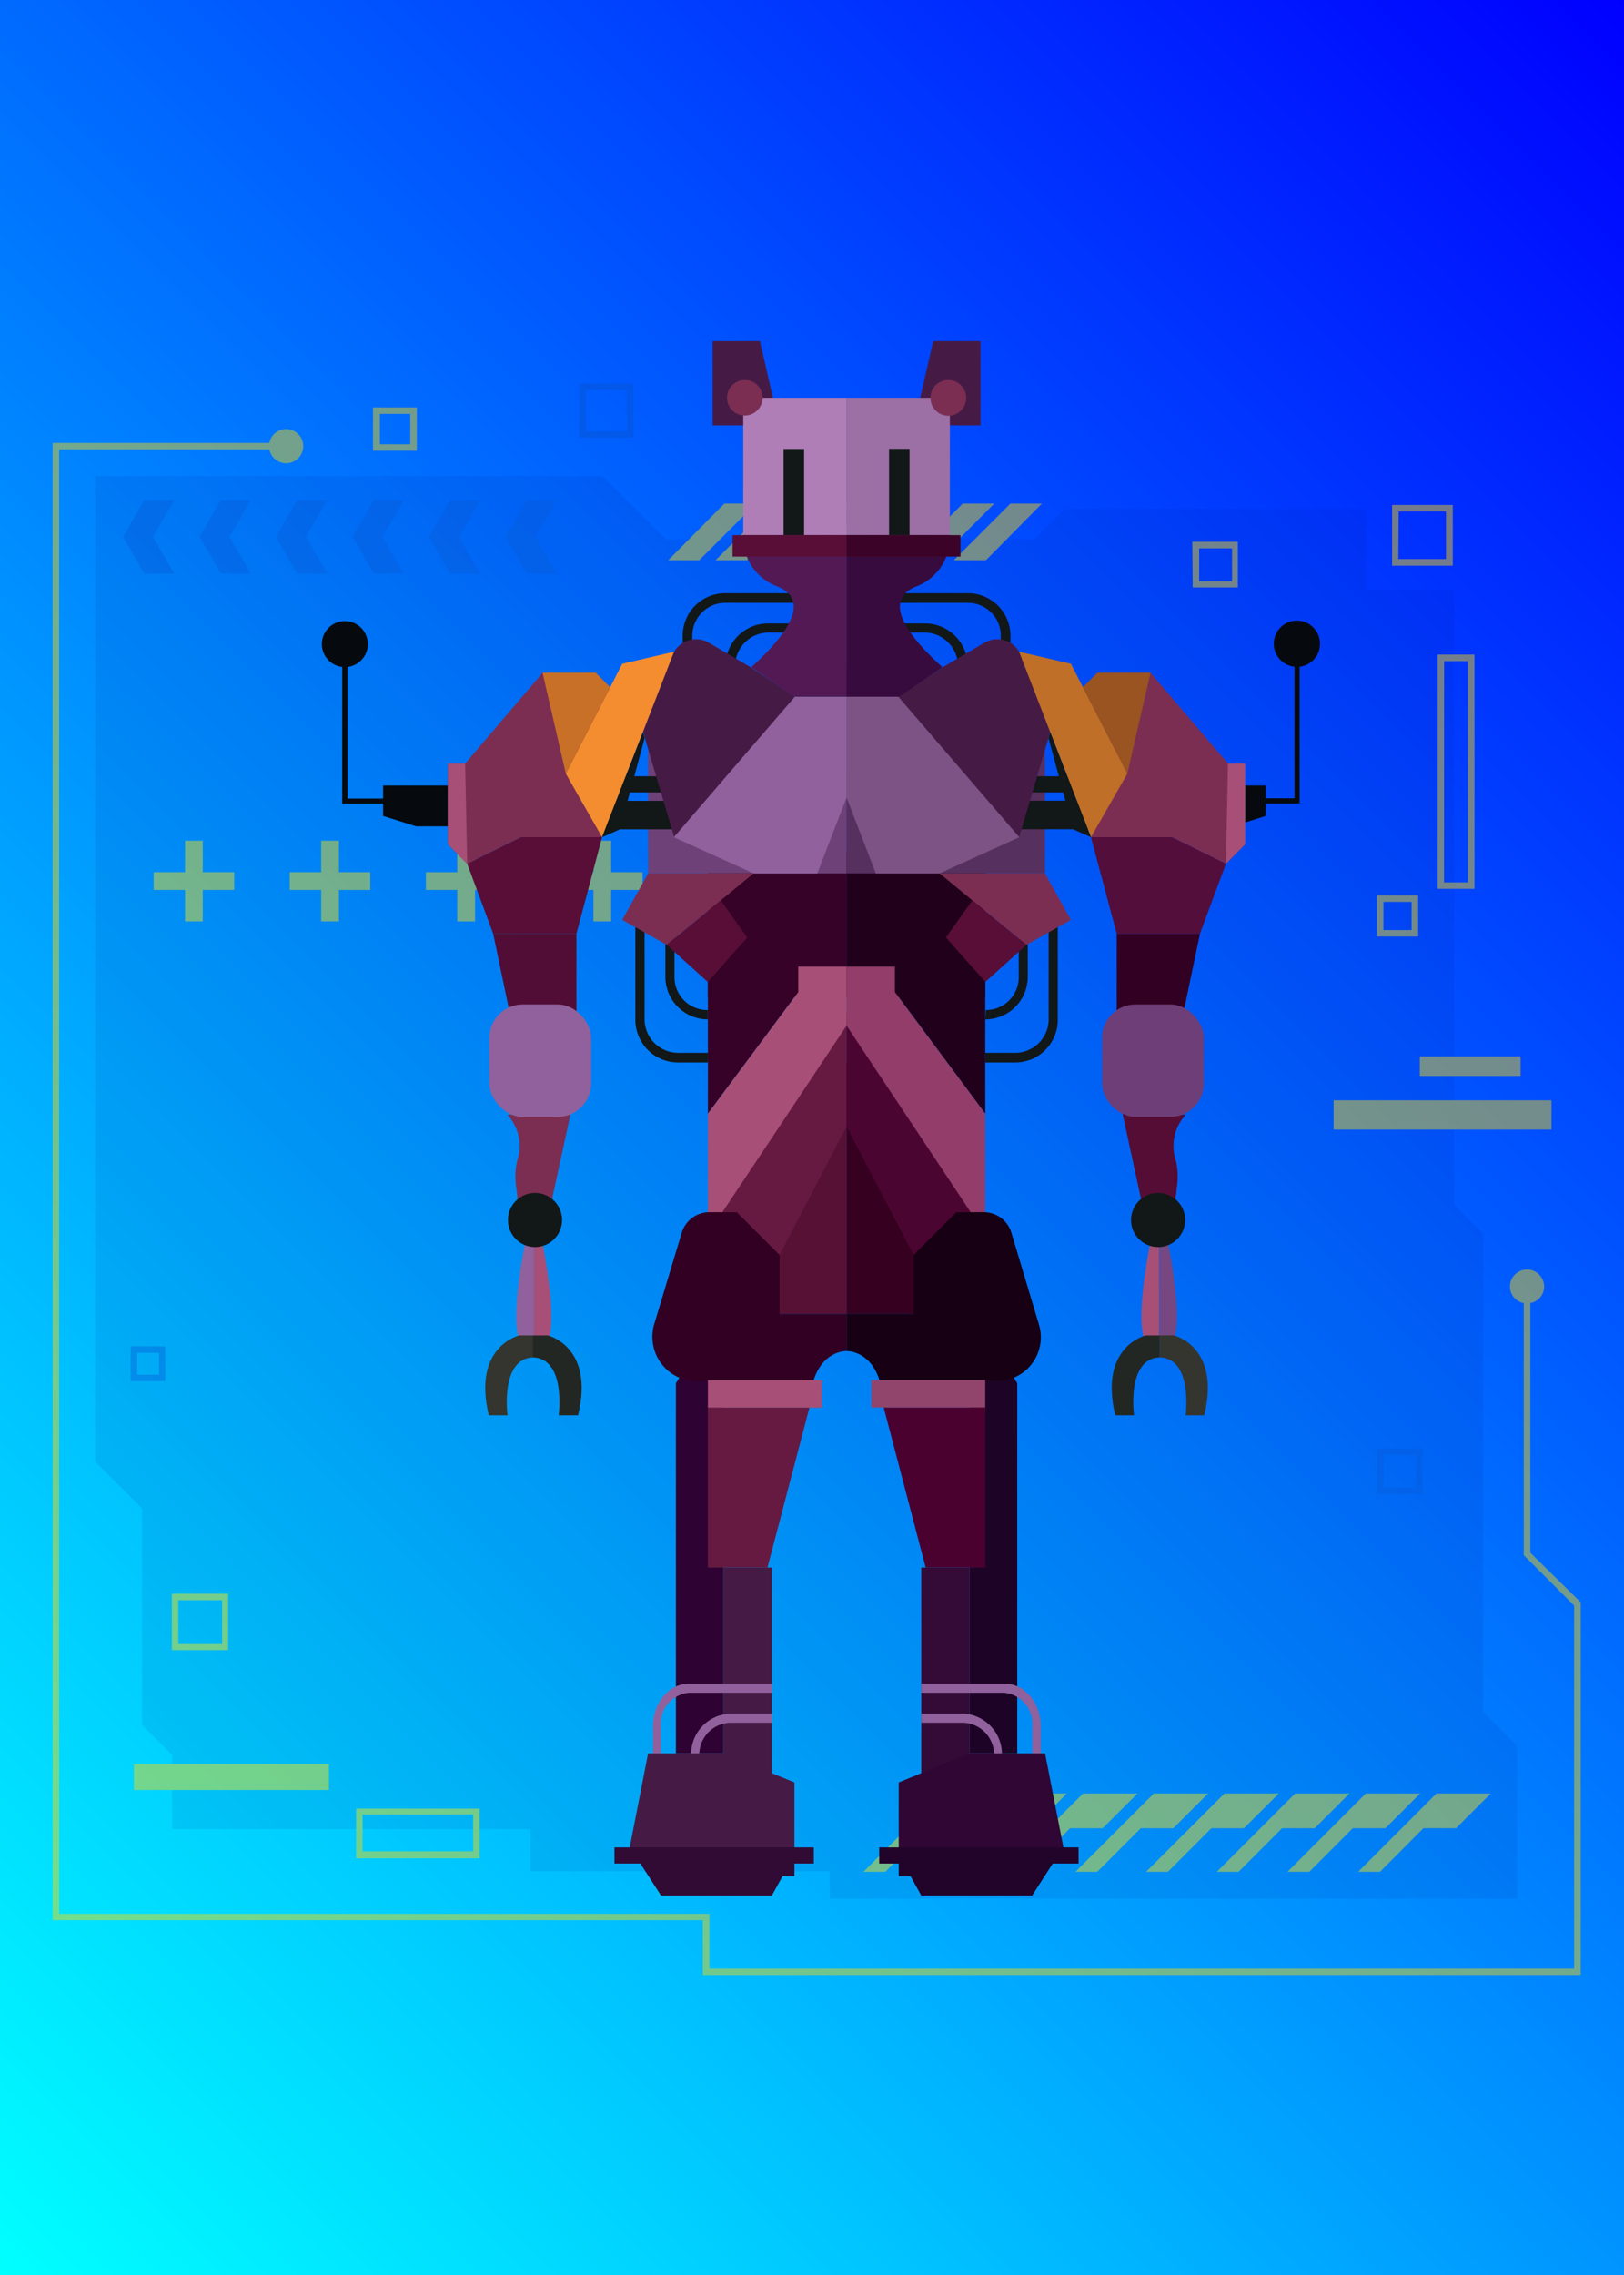 <svg xmlns="http://www.w3.org/2000/svg" xmlns:xlink="http://www.w3.org/1999/xlink" viewBox="0 0 148.25 207.55"><defs><linearGradient id="Degradado_sin_nombre_6" x1="-14.83" y1="192.72" x2="163.07" y2="14.83" gradientUnits="userSpaceOnUse"><stop offset="0" stop-color="aqua"/><stop offset="1" stop-color="blue"/></linearGradient></defs><title>Asset 165</title><g id="Layer_2" data-name="Layer 2"><g id="Layer_3" data-name="Layer 3"><rect width="148.25" height="207.55" style="fill:url(#Degradado_sin_nombre_6)"/><g style="opacity:0.45"><polygon points="135.39 156.18 135.39 112.55 132.72 109.88 132.72 53.79 124.71 53.79 124.71 46.44 97.18 46.44 94.44 49.19 60.75 49.19 54.99 43.43 8.69 43.43 8.69 133.36 12.97 137.63 12.97 157.37 15.71 160.11 15.71 166.87 48.43 166.87 48.43 170.72 75.74 170.72 75.74 173.22 138.49 173.22 138.49 159.28 135.39 156.18" style="fill:#00158e;opacity:0.2"/><path d="M139.7,141.66V118.88a1.53,1.53,0,0,0,1.26-1.5,1.56,1.56,0,1,0-3.12,0,1.53,1.53,0,0,0,1.26,1.5v23l4.6,4.6v33.12H64.76v-5H5.4V41H24.59a1.56,1.56,0,1,0,0-.59H4.8V175.18H64.16v5H144.3v-34Z" style="fill:gold"/><polygon points="84.78 166.79 87.76 166.79 90.94 163.62 85.97 163.62 78.82 170.77 80.81 170.77 84.78 166.79" style="fill:gold"/><polygon points="91.24 166.79 94.21 166.79 97.39 163.62 92.42 163.62 85.27 170.77 87.26 170.77 91.24 166.79" style="fill:gold"/><polygon points="97.69 166.79 100.66 166.79 103.84 163.62 98.87 163.62 91.72 170.77 93.71 170.77 97.69 166.79" style="fill:gold"/><polygon points="104.14 166.79 107.11 166.79 110.29 163.62 105.33 163.62 98.17 170.77 100.16 170.77 104.14 166.79" style="fill:gold"/><polygon points="110.59 166.79 113.56 166.79 116.74 163.62 111.78 163.62 104.62 170.77 106.61 170.77 110.59 166.79" style="fill:gold"/><polygon points="117.04 166.79 120.02 166.79 123.19 163.62 118.23 163.62 111.08 170.77 113.06 170.77 117.04 166.79" style="fill:gold"/><polygon points="123.49 166.79 126.47 166.79 129.64 163.62 124.68 163.62 117.53 170.77 119.52 170.77 123.49 166.79" style="fill:gold"/><polygon points="129.94 166.79 132.92 166.79 136.09 163.62 131.13 163.62 123.98 170.77 125.97 170.77 129.94 166.79" style="fill:gold"/><polygon points="15.91 45.6 13.18 45.6 11.24 48.97 13.18 52.34 15.91 52.34 13.97 48.97 15.91 45.6" style="fill:#0751cf"/><polygon points="22.9 45.6 20.16 45.6 18.22 48.97 20.16 52.34 22.9 52.34 20.95 48.97 22.9 45.6" style="fill:#0751cf"/><polygon points="29.88 45.6 27.14 45.6 25.2 48.97 27.14 52.34 29.88 52.34 27.93 48.97 29.88 45.6" style="fill:#0751cf"/><polygon points="36.86 45.6 34.13 45.6 32.18 48.97 34.13 52.34 36.86 52.34 34.91 48.97 36.86 45.6" style="fill:#0751cf"/><polygon points="43.84 45.6 41.11 45.6 39.16 48.97 41.11 52.34 43.84 52.34 41.9 48.97 43.84 45.6" style="fill:#0751cf"/><polygon points="50.82 45.6 48.09 45.6 46.15 48.97 48.09 52.34 50.82 52.34 48.88 48.97 50.82 45.6" style="fill:#0751cf"/><path d="M66.13,45.94H69l-5.17,5.17H61Zm11.59,0H74.83l-5.16,5.17h2.88Zm-4.35,0H70.48l-5.16,5.17H68.2Zm21.75,0H92.24l-5.17,5.17H90Zm-13.05,0H79.19L74,51.11H76.9Zm8.7,0H87.89l-5.17,5.17h2.89Zm-4.35,0H83.54l-5.17,5.17h2.88Z" style="fill:gold"/><rect x="121.74" y="100.38" width="19.89" height="2.67" style="fill:gold"/><rect x="129.61" y="96.38" width="9.2" height="1.78" style="fill:gold"/><rect x="12.22" y="160.93" width="17.81" height="2.37" style="fill:gold"/><path d="M108.88,53.59H113V49.43h-4.16Zm.59-3.56h3v3h-3Z" style="fill:gold"/><path d="M129.46,85.15V81.69H125.7v3.75h3.76Zm-3.17-2.87h2.57v2.57h-2.57Z" style="fill:gold"/><path d="M125.7,136.3h4.15v-4.16H125.7Zm.59-3.57h3v3h-3Z" style="fill:#0751cf"/><path d="M15.69,150.54h5.14V145.4H15.69Zm.59-4.55h4v4h-4Z" style="fill:gold"/><path d="M11.93,126h3.16v-3.17H11.93Zm.59-2.58h2v2h-2Z" style="fill:#0751cf"/><path d="M32.51,169.54H43.78V165H32.51Zm.59-4H43.19v3.36H33.1Z" style="fill:gold"/><path d="M131.24,59.72V81.09h3.36V59.72Zm.59.6H134V80.5h-2.18Z" style="fill:gold"/><path d="M132.62,51.31V46.07h-5.54v5.54h5.54Zm-4.94-4.65H132V51h-4.35Z" style="fill:gold"/><path d="M38.05,40.83V37.17h-4v3.95h4Zm-3.37-3.07h2.77v2.77H34.68Z" style="fill:gold"/><path d="M52.88,39.94h4.95V35H52.88Zm.6-4.36h3.76v3.76H53.48Z" style="fill:#0751cf"/><polygon points="21.38 79.57 18.51 79.57 18.51 76.7 16.89 76.7 16.89 79.57 14.03 79.57 14.03 81.19 16.89 81.19 16.89 84.06 18.51 84.06 18.51 81.19 21.38 81.19 21.38 79.57" style="fill:gold"/><polygon points="33.8 79.57 30.94 79.57 30.94 76.7 29.32 76.7 29.32 79.57 26.45 79.57 26.45 81.19 29.32 81.19 29.32 84.06 30.94 84.06 30.94 81.19 33.8 81.19 33.8 79.57" style="fill:gold"/><polygon points="46.23 79.57 43.37 79.57 43.37 76.7 41.74 76.7 41.74 79.57 38.88 79.57 38.88 81.19 41.74 81.19 41.74 84.06 43.37 84.06 43.37 81.19 46.23 81.19 46.23 79.57" style="fill:gold"/><polygon points="58.66 79.57 55.79 79.57 55.79 76.7 54.17 76.7 54.17 79.57 51.31 79.57 51.31 81.19 54.17 81.19 54.17 84.06 55.79 84.06 55.79 81.19 58.66 81.19 58.66 79.57" style="fill:gold"/></g><path d="M120.5,58.74a2.11,2.11,0,1,0-2.33,2.09v12h-3.26v.47h3.73V60.83A2.11,2.11,0,0,0,120.5,58.74Z" style="fill:#060a0f"/><polygon points="112.53 75.39 115.55 74.44 115.55 71.66 104.38 71.66 104.38 75.39 112.53 75.39" style="fill:#060a0f"/><path d="M31.72,72.85v-12a2.1,2.1,0,1,0-.48,0V73.32H35v-.47Z" style="fill:#060a0f"/><polygon points="37.99 75.39 34.97 74.44 34.97 71.66 46.14 71.66 46.14 75.39 37.99 75.39" style="fill:#060a0f"/><path d="M47.93,113.43s-1.42,6.81-.49,8.87h1.28v-9.11Z" style="fill:#90619c"/><path d="M49.52,113.43s1.42,6.81.49,8.87H48.72v-9.11Z" style="fill:#a74f76"/><path d="M47.4,121.83s-4.3,1-2.78,7.29h1.71s-.7-5.18,2.35-5.29v-2Z" style="fill:#33352e"/><path d="M50,121.83s4.3,1,2.77,7.29H51s.7-5.18-2.36-5.29v-2Z" style="fill:#232723"/><path d="M62.32,60.76V58a3.88,3.88,0,0,1,3.88-3.88h9V55h-9a3,3,0,0,0-3,3.05v2.74Z" style="fill:#121718"/><path d="M66.23,60.76a3.88,3.88,0,0,1,3.88-3.88h4.32v.83H70.11a3.06,3.06,0,0,0-3,3Z" style="fill:#121718"/><polygon points="61.7 126.19 61.7 159.96 66.04 159.96 66.04 125.87 63.09 124 61.7 126.19" style="fill:#2e0232"/><rect x="70.06" y="96.93" width="7.22" height="22.93" style="fill:#561135"/><polygon points="71.16 114.5 77.28 102.77 77.28 94.31 77.28 92.3 64.62 110.59 71.16 114.5" style="fill:#661a41"/><rect x="64.62" y="77.65" width="12.66" height="13.34" style="fill:#360227"/><polygon points="71.14 38.81 65.05 38.81 65.05 31.12 69.37 31.12 71.14 38.81" style="fill:#451b46"/><path d="M64.62,96.93H61.88A3.89,3.89,0,0,1,58,93.05v-9h.84v9a3.06,3.06,0,0,0,3.05,3h2.74Z" style="fill:#121718"/><path d="M64.62,93a3.88,3.88,0,0,1-3.88-3.88V84.82h.83v4.33a3,3,0,0,0,3.05,3Z" style="fill:#121718"/><polygon points="59.17 68.46 59.17 79.68 77.28 79.68 77.28 70.58 59.17 68.46" style="fill:#6e4178"/><rect x="55.24" y="70.82" width="6.35" height="1.47" style="fill:#121718"/><rect x="55.21" y="73.06" width="6.35" height="2.6" style="fill:#121718"/><path d="M68.58,60.91,64.7,58.63a2.32,2.32,0,0,0-3.25,1l-3,6.3,3.1,10.46H72.56V63.56Z" style="fill:#451b46"/><polygon points="72.56 63.56 77.28 63.56 77.28 72.76 74.61 79.68 68.79 79.68 61.51 76.38 72.56 63.56" style="fill:#90619c"/><polygon points="55.98 62.98 54.38 61.38 49.53 61.38 42.46 69.66 40.88 69.66 40.88 77.03 42.65 78.8 47.56 76.38 54.96 76.38 56.8 66.13 55.98 62.98" style="fill:#7b2e52"/><polygon points="61.53 59.46 56.8 60.56 51.65 70.58 54.96 76.38 61.53 59.46" style="fill:#f38d30"/><polygon points="51.65 70.58 49.53 61.38 54.38 61.38 55.7 62.7 51.65 70.58" style="fill:#c97028"/><polygon points="42.46 69.66 42.65 78.8 40.88 77.03 40.88 69.66 42.46 69.66" style="fill:#a74f76"/><polygon points="59.17 79.68 56.8 83.92 60.86 86.2 68.79 79.68 59.17 79.68" style="fill:#7b2e52"/><polygon points="60.86 86.2 64.62 89.59 68.22 85.54 65.8 82.14 60.86 86.2" style="fill:#580e36"/><polygon points="42.65 78.8 45.02 85.19 52.62 85.19 54.96 76.38 47.56 76.38 42.65 78.8" style="fill:#580e36"/><polygon points="45.02 85.19 46.93 94.31 52.62 94.31 52.62 85.19 45.02 85.19" style="fill:#510d36"/><polygon points="64.62 89.59 64.62 101.6 72.87 90.51 70.14 90.51 68.22 85.54 64.62 89.59" style="fill:#360227"/><polygon points="64.62 101.6 64.62 110.59 65.94 110.59 77.28 93.57 77.28 88.19 72.87 88.19 72.87 90.51 64.62 101.6" style="fill:#a74f76"/><rect x="72.56" y="60.76" width="4.72" height="2.8" style="fill:#451b46"/><polygon points="54.96 76.38 56.59 75.66 58.84 67.35 58.68 66.81 54.96 76.38" style="fill:#121718"/><path d="M59.73,120.77l2.5-8.3a2.63,2.63,0,0,1,2.52-1.88h2.51l3.9,3.9v5.37h6.12v3.4s-3.24-.15-3.39,5.15H64.62v-2.5L64,126A4.06,4.06,0,0,1,59.73,120.77Z" style="fill:#320023"/><polygon points="64.62 128.41 64.62 143.01 70.06 143.01 73.89 128.41 64.62 128.41" style="fill:#661a41"/><path d="M77.28,36.29H67.85V48.82h9.43Z" style="fill:#af7eb6"/><path d="M67.85,48.82V49a4.77,4.77,0,0,0,3.05,4.48c1.87.71,3,2.57-2.32,7.39l3.88,2.65h4.82V48.82Z" style="fill:#521954"/><path d="M69.61,36.29A1.62,1.62,0,1,1,68,34.67,1.61,1.61,0,0,1,69.61,36.29Z" style="fill:#7b2e52"/><polygon points="70.46 164.19 66.04 159.96 66.04 143.01 70.46 143.01 70.46 164.19" style="fill:#451b46"/><path d="M59.61,160.22v-2.74c0-2.14,1.47-3.88,3.28-3.88h7.57v.83H62.89a2.84,2.84,0,0,0-2.57,3v2.74Z" style="fill:#90619c"/><path d="M63.09,160.22a3.71,3.71,0,0,1,3.49-3.88h3.88v.83H66.58a2.91,2.91,0,0,0-2.74,3.05Z" style="fill:#90619c"/><polygon points="72.52 162.61 66.04 159.96 59.16 159.96 57.49 168.51 57.51 168.54 72.52 168.54 72.52 162.61" style="fill:#451b46"/><polygon points="57.51 168.54 60.34 172.93 70.46 172.93 71.44 171.16 72.52 171.16 72.52 168.54 57.51 168.54" style="fill:#310b34"/><rect x="56.09" y="168.54" width="18.2" height="1.47" style="fill:#310b34"/><rect x="64.62" y="125.91" width="10.41" height="2.51" style="fill:#a74f76"/><path d="M46.33,101.71a4.21,4.21,0,0,1,1,3.77,6.26,6.26,0,0,0-.23,2.65l.29,2.33,2.85-.35,2-9.21Z" style="fill:#7b2e52"/><rect x="44.67" y="91.64" width="9.29" height="10.25" rx="3.04" style="fill:#90619c"/><circle cx="48.84" cy="111.3" r="2.47" style="fill:#121718"/><rect x="71.53" y="40.96" width="1.87" height="7.86" style="fill:#121718"/><rect x="66.87" y="48.82" width="10.4" height="1.96" style="fill:#580e36"/><path d="M106.63,113.43s1.42,6.81.49,8.87h-1.28v-9.11Z" style="fill:#764780"/><path d="M105,113.43s-1.42,6.81-.49,8.87h1.29v-9.11Z" style="fill:#a74f76"/><path d="M107.16,121.83s4.3,1,2.77,7.29h-1.7s.7-5.18-2.36-5.29v-2Z" style="fill:#33352e"/><path d="M104.59,121.83s-4.3,1-2.78,7.29h1.71s-.7-5.18,2.35-5.29v-2Z" style="fill:#232723"/><path d="M92.24,60.76V58a3.88,3.88,0,0,0-3.88-3.88h-9V55h9a3,3,0,0,1,3,3.05v2.74Z" style="fill:#121718"/><path d="M88.33,60.76a3.88,3.88,0,0,0-3.88-3.88H80.13v.83h4.32a3.06,3.06,0,0,1,3,3Z" style="fill:#121718"/><polygon points="92.86 126.19 92.86 159.96 88.52 159.96 88.52 125.87 91.47 124 92.86 126.19" style="fill:#1d0427"/><rect x="77.28" y="96.93" width="7.22" height="22.93" transform="translate(161.78 216.8) rotate(180)" style="fill:#360020"/><polygon points="83.4 114.5 77.28 102.77 77.28 94.31 77.28 92.3 89.94 110.59 83.4 114.5" style="fill:#4b0531"/><rect x="77.28" y="77.65" width="12.66" height="13.34" transform="translate(167.22 168.64) rotate(180)" style="fill:#20001b"/><polygon points="83.42 38.81 89.51 38.81 89.51 31.12 85.19 31.12 83.42 38.81" style="fill:#451b46"/><path d="M89.94,96.93h2.74a3.88,3.88,0,0,0,3.88-3.88v-9h-.83v9a3.06,3.06,0,0,1-3,3H89.94Z" style="fill:#121718"/><path d="M89.94,93a3.88,3.88,0,0,0,3.88-3.88V84.82H93v4.33a3,3,0,0,1-3,3Z" style="fill:#121718"/><polygon points="95.39 68.46 95.39 79.68 77.28 79.68 77.28 70.58 95.39 68.46" style="fill:#56305f"/><rect x="92.97" y="70.82" width="6.35" height="1.47" transform="translate(192.29 143.11) rotate(180)" style="fill:#121718"/><rect x="93" y="73.06" width="6.35" height="2.6" transform="translate(192.35 148.71) rotate(180)" style="fill:#121718"/><path d="M86,60.91l3.88-2.28a2.32,2.32,0,0,1,3.25,1l3,6.3-3.1,10.46H82V63.56Z" style="fill:#451b46"/><polygon points="82 63.56 77.28 63.56 77.28 72.76 79.95 79.68 85.77 79.68 93.05 76.38 82 63.56" style="fill:#7d5386"/><polygon points="98.58 62.98 100.18 61.38 105.03 61.38 112.1 69.66 113.67 69.66 113.67 77.03 111.91 78.8 106.99 76.38 99.59 76.38 97.76 66.13 98.58 62.98" style="fill:#7b2e52"/><polygon points="93.03 59.46 97.76 60.56 102.91 70.58 99.59 76.38 93.03 59.46" style="fill:#bf6f27"/><polygon points="102.91 70.58 105.03 61.38 100.18 61.38 98.86 62.7 102.91 70.58" style="fill:#995422"/><polygon points="112.1 69.66 111.91 78.8 113.67 77.03 113.67 69.66 112.1 69.66" style="fill:#a74f76"/><polygon points="95.39 79.68 97.76 83.92 93.7 86.2 85.77 79.68 95.39 79.68" style="fill:#7b2e52"/><polygon points="93.7 86.2 89.94 89.59 86.34 85.54 88.76 82.14 93.7 86.2" style="fill:#580e36"/><polygon points="111.91 78.8 109.54 85.19 101.94 85.19 99.59 76.38 106.99 76.38 111.91 78.8" style="fill:#530e3b"/><polygon points="109.54 85.19 107.63 94.31 101.94 94.31 101.94 85.19 109.54 85.19" style="fill:#320023"/><polygon points="89.94 89.59 89.94 101.6 81.69 90.51 84.42 90.51 86.34 85.54 89.94 89.59" style="fill:#20001b"/><polygon points="89.94 101.6 89.94 110.59 88.61 110.59 77.28 93.57 77.28 88.19 81.69 88.19 81.69 90.51 89.94 101.6" style="fill:#933d6a"/><rect x="77.28" y="60.76" width="4.72" height="2.8" transform="translate(159.28 124.32) rotate(180)" style="fill:#451b46"/><polygon points="99.59 76.38 97.97 75.66 95.72 67.35 95.88 66.81 99.59 76.38" style="fill:#121718"/><path d="M94.82,120.77l-2.49-8.3a2.63,2.63,0,0,0-2.52-1.88H87.3l-3.9,3.9v5.37H77.28v3.4s3.24-.15,3.39,5.15h9.27v-2.5l.61.06A4,4,0,0,0,94.82,120.77Z" style="fill:#170014"/><polygon points="89.94 128.41 89.94 143.01 84.5 143.01 80.67 128.41 89.94 128.41" style="fill:#4b0130"/><path d="M77.28,36.29h9.43V48.82H77.28Z" style="fill:#9c6fa5"/><path d="M86.71,48.82V49a4.77,4.77,0,0,1-3,4.48c-1.88.71-3,2.57,2.32,7.39L82.1,63.56H77.28V48.82Z" style="fill:#380b3e"/><path d="M84.94,36.29a1.63,1.63,0,1,0,1.63-1.62A1.62,1.62,0,0,0,84.94,36.29Z" style="fill:#7b2e52"/><polygon points="84.1 164.19 88.52 159.96 88.52 143.01 84.1 143.01 84.1 164.19" style="fill:#340a36"/><path d="M95,160.22v-2.74c0-2.14-1.47-3.88-3.28-3.88H84.1v.83h7.57a2.84,2.84,0,0,1,2.57,3v2.74Z" style="fill:#90619c"/><path d="M91.46,160.22A3.7,3.7,0,0,0,88,156.34H84.1v.83H88a2.91,2.91,0,0,1,2.74,3.05Z" style="fill:#90619c"/><polygon points="82.04 162.61 88.52 159.96 95.4 159.96 97.07 168.51 97.05 168.54 82.04 168.54 82.04 162.61" style="fill:#300635"/><polygon points="97.05 168.54 94.22 172.93 84.1 172.93 83.12 171.16 82.04 171.16 82.04 168.54 97.05 168.54" style="fill:#22032a"/><rect x="80.27" y="168.54" width="18.2" height="1.47" transform="translate(178.73 338.55) rotate(180)" style="fill:#22032a"/><rect x="79.53" y="125.91" width="10.41" height="2.51" transform="translate(169.47 254.32) rotate(180)" style="fill:#91446c"/><path d="M108.23,101.71a4.21,4.21,0,0,0-1,3.77,6.26,6.26,0,0,1,.23,2.65l-.3,2.33-2.84-.35-2-9.21Z" style="fill:#550d35"/><rect x="100.6" y="91.64" width="9.29" height="10.25" rx="3.04" transform="translate(210.49 193.53) rotate(180)" style="fill:#6d3e78"/><circle cx="105.72" cy="111.3" r="2.47" style="fill:#121718"/><rect x="81.16" y="40.96" width="1.87" height="7.86" transform="translate(164.19 89.77) rotate(180)" style="fill:#121718"/><rect x="77.28" y="48.82" width="10.4" height="1.96" transform="translate(164.96 99.6) rotate(180)" style="fill:#3c0328"/></g></g></svg>